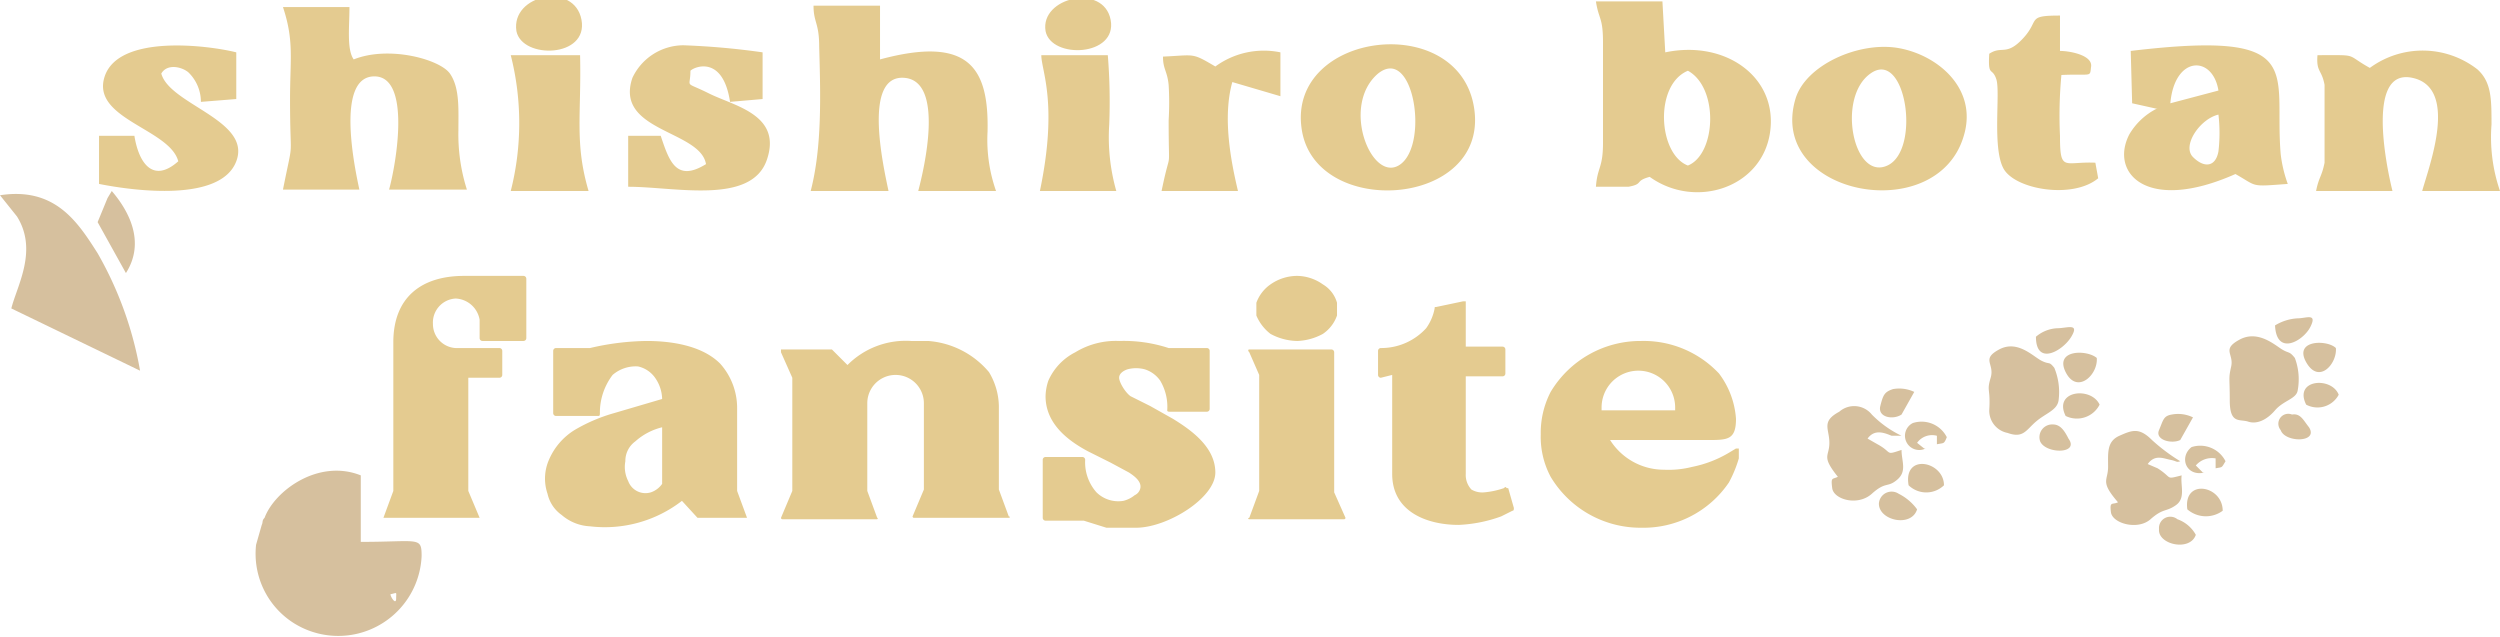 <svg id="prefix__Layer_1" data-name="Layer 1" xmlns="http://www.w3.org/2000/svg" viewBox="0 0 176.7 45"><defs><style>.prefix__cls-1,.prefix__cls-3{fill:#e4cb90}.prefix__cls-1,.prefix__cls-2{fill-rule:evenodd}.prefix__cls-2{fill:#d6c09e}</style></defs><path class="prefix__cls-1" d="M119.3 11.7c-2.1-.8-2.4-5.7 0-6.7 2.2 1.2 2 5.9 0 6.7zM117.5.1h-4.7c.2 1.3.5 1.1.5 2.9v7.1c0 1.8-.4 1.7-.5 3.1h2.3c1.1-.2.4-.4 1.5-.7 3.2 2.3 7.9.8 8.5-3.1s-3.1-6.6-7.4-5.7zM57.5.4c0 1.2.4 1.2.4 2.9.1 3.5.2 7.1-.6 10.2h5.5c-.4-1.9-1.8-8.2 1.1-8s1.4 6.5 1 8h5.5a10.9 10.9 0 01-.6-4.2c.1-4.5-1.3-6.8-7.6-5.1V.4zM25 4.2c-.5-.7-.3-2.3-.3-3.7H20c.8 2.4.5 3.7.5 6.5 0 4.8.3 2.4-.5 6.4h5.4c-.3-1.4-1.7-7.9 1-8s1.6 6.2 1.1 8H33a12.9 12.9 0 01-.6-4.2c0-1.5.1-3-.6-4s-4.3-2-6.8-1zM163.8 3.9c-.1 1.2.3 1 .5 2.1v5.5c-.2 1-.4 1-.6 2h5.4c-.4-1.6-1.9-8.7 1.4-8s1.2 6.2.7 8h5.5a11.7 11.7 0 01-.6-4.7c0-1.8 0-3-1-3.9a6.3 6.3 0 00-7.6-.1c-1.8-1-.7-.9-3.7-.9zM156.8 8.1a11.3 11.3 0 010 2.6c-.2 1.1-1 1.2-1.8.4s.5-2.7 1.8-3zm-3.4-.8c.3-3.4 3-3.4 3.4-.9zm-2.7 0l1.8.4h-.1a4.7 4.7 0 00-1.9 1.8c-1.4 2.7 1.2 5.6 7.5 2.8 1.6.9 1 .9 3.7.7a9.3 9.3 0 01-.5-2.1c-.5-5.9 2-8.8-10.6-7.3zM97.4 5.2c2.5-2 3.6 4.9 1.6 6.4s-4.3-4.1-1.6-6.4zM92 9.1c.9 6.4 13.2 5.6 12.2-1.4S91 2.2 92 9.1zM132.2 5.2c2.5-1.8 3.6 5.4 1.2 6.5s-3.6-4.8-1.2-6.5zm6.6 4.4c1-3.3-1.8-5.7-4.6-6.2s-6.6 1.2-7.3 3.6c-2 6.8 10 9.1 11.9 2.6zM11.4 5.2c.4-.7 1.4-.5 1.9-.1a2.9 2.9 0 01.9 2.1l2.5-.2V3.7c-2-.5-8.3-1.3-9.3 1.7s4.6 3.7 5.2 6c-1.8 1.6-2.8.1-3.1-1.8H7V13c2.5.5 8.6 1.3 9.7-1.6s-4.7-4-5.3-6.2zM48.8 5c.3-.3 2.3-1.1 2.8 2.2l2.3-.2V3.7a52.9 52.9 0 00-5.6-.5 4 4 0 00-3.6 2.3c-1.3 3.8 4.8 3.7 5.2 6.1-2.1 1.3-2.6-.2-3.2-2h-2.3v3.6c3.3 0 8.7 1.3 9.8-1.9s-2.3-3.8-4.1-4.7-1.3-.3-1.3-1.6z"/><path class="prefix__cls-2" d="M134.4 31.8c-1.2.4-.6.2-1.7-.4l-.7-.4c.5-.7 1.2-.4 1.7-.2h.7a7.4 7.4 0 01-2.1-1.5 1.6 1.6 0 00-2.3-.2c-1.3.7-.7 1.2-.7 2.2s-.6.9.6 2.4c-.4.2-.5 0-.4.8s1.8 1.3 2.8.4 1.1-.4 1.8-1 .3-1.3.3-2.1zM.8 21.8c.4-1.6 1.9-4.1.4-6.5L0 13.8c3.9-.6 5.5 1.9 6.9 4.1a25.5 25.5 0 013 8.3z"/><path class="prefix__cls-1" d="M140.6 3.8c-.1 1.7.2.9.5 1.8s-.3 4.8.5 6.3 4.9 2.2 6.7.7l-.2-1.1c-2.2-.1-2.5.7-2.5-1.9a30.9 30.9 0 01.1-4.3c2.2-.1 2 .2 2.1-.6s-1.5-1.1-2.2-1.1V1.1c-2.4 0-1.4.3-2.6 1.6s-1.5.5-2.4 1.1z"/><path class="prefix__cls-2" d="M145.2 26c-.4-.5-.3-.2-.9-.5s-1.7-1.5-3-.8-.3 1-.6 2 0 .7-.1 2.3a1.6 1.6 0 001.3 1.6c1.1.4 1.3-.2 2-.8s1.5-.8 1.6-1.5a4.5 4.5 0 00-.3-2.3z"/><path class="prefix__cls-1" d="M82.2 4c0 .9.3 1 .4 2a20.8 20.8 0 010 2.5c0 4.2.2 1.6-.5 5h5.4c-.5-2.1-1.1-5.2-.4-7.7l3.4 1V3.7a5.8 5.8 0 00-4.6 1c-1.7-1-1.4-.8-3.7-.7zM78.3 3.9h-4.7c0 1.1 1.2 3.4-.1 9.6h5.4a13.9 13.9 0 01-.5-4.7 40.5 40.5 0 00-.1-4.9zM41 3.9h-4.9a19.5 19.5 0 010 9.6h5.5c-1-3.4-.5-5.4-.6-9.6z"/><path class="prefix__cls-1" d="M36.5 2.2c.4 2 5.1 1.9 4.6-.8s-5-1.8-4.6.8zM73.9 2.2c.4 2 5.1 1.8 4.6-.8s-5-1.6-4.6.8z"/><path class="prefix__cls-2" d="M134.9 34.3a1.8 1.8 0 002.5 0c0-1.7-2.9-2.3-2.5 0zM135.5 36a3.6 3.6 0 00-1.3-1.1.9.9 0 00-1.4.7c0 1.2 2.3 1.7 2.7.4zM135.3 27.7a2.5 2.5 0 00-1.5-.2c-.6.2-.7.4-.9 1.2s.9 1 1.5.6zM136.1 31.7h-.1l-.5-.4a1.3 1.3 0 011.4-.5V31.4c.5-.1.5 0 .7-.5a2 2 0 00-2.4-1 1 1 0 00.9 1.8zM154.2 33.6c-1.2.3-.6.2-1.7-.5l-.7-.3c.5-.7 1.1-.4 1.6-.3s.4.2.7.1a13 13 0 01-2-1.5c-.9-.9-1.4-.7-2.3-.3S149 32 149 33s-.6 1 .7 2.5c-.4.2-.6-.1-.5.7s1.9 1.3 2.8.5 1.1-.5 1.8-1 .3-1.4.4-2.1zM154.6 36a2 2 0 002.5.1c0-1.8-2.8-2.3-2.5-.1zM155.2 37.8a2.4 2.4 0 00-1.3-1.1.8.8 0 00-1.3.7c-.1 1.1 2.2 1.6 2.6.4zM155 29.5a2.4 2.4 0 00-1.5-.2c-.6.1-.6.4-.9 1.1s.9 1 1.5.7zM155.8 33.4h-.1l-.5-.5a1.5 1.5 0 011.4-.5v.7c.5-.1.4 0 .7-.5a2 2 0 00-2.4-1c-.9.7-.4 2.1.9 1.8zM6.9 15.7l.7-1.7.3-.5c1.2 1.4 2.4 3.6 1 5.8zM148.2 25.3c-.7-.6-3-.6-2.2 1s2.3.2 2.2-1zM146 29.4a1.8 1.8 0 002.4-.8c-.6-1.3-3.3-1-2.4.8zM143.9 23.8c0 2.1 1.9 1 2.5 0s-.3-.6-1-.6a2.5 2.5 0 00-1.5.6zM146.2 31c-.3-.6-.6-1-1.1-1a.9.9 0 00-.9 1.2c.4.9 2.8.9 2-.2zM162.2 25.3c-.4-.5-.4-.3-.9-.6s-1.7-1.4-3-.7-.4 1-.6 1.9-.1.7-.1 2.4.7 1.3 1.3 1.5 1.3-.1 1.9-.8 1.5-.8 1.6-1.4a4.3 4.3 0 00-.2-2.3zM165.1 24.6c-.6-.6-3-.6-2.1 1s2.2.1 2.1-1zM163 28.6a1.7 1.7 0 002.3-.7c-.5-1.3-3.2-1.1-2.3.7zM160.8 23c.1 2.2 2 1.1 2.5.1s-.3-.6-.9-.6a3.4 3.4 0 00-1.6.5zM163.2 30.2c-.4-.5-.6-1-1.2-.9a.7.7 0 00-.8 1.1c.3.9 2.7.9 2-.2zM27.6 42c.5-.1.4-.2.4.3s-.4-.1-.4-.3zm-2.1-3.7v-4.7c-3-1.2-6.1 1.1-6.8 3-.2.2-.1.3-.2.5l-.4 1.4a5.8 5.8 0 002.6 5.5 5.9 5.9 0 009.1-4.7c0-1.4-.2-1-4.3-1z"/><path class="prefix__cls-3" d="M33.1 34.7l.8 1.9h-6.8l.7-1.9V24.2c0-3.2 2-4.7 5-4.7H37a.2.2 0 01.2.2v4.2a.2.2 0 01-.2.2h-2.9a.2.2 0 01-.2-.2v-1.3a1.8 1.8 0 00-1.7-1.5 1.7 1.7 0 00-1.6 1.8 1.7 1.7 0 001.6 1.7h3.1a.2.2 0 01.2.2v1.7a.2.2 0 01-.2.2h-2.2zM41.7 37.2a3.3 3.3 0 01-2-.8 2.5 2.5 0 01-1-1.5 3.3 3.3 0 01.1-2.4 4.6 4.6 0 011.8-2.1 11.8 11.8 0 012.8-1.2l3.4-1a2.7 2.7 0 00-.5-1.5 2 2 0 00-1.2-.8 2.5 2.5 0 00-1.8.6 4.4 4.4 0 00-.9 2.7c0 .1 0 .2-.1.2h-3a.2.2 0 01-.2-.2v-4.4a.2.2 0 01.2-.2h2.4a18.3 18.3 0 014-.5c1.7 0 3.9.3 5.2 1.6a4.7 4.7 0 011.2 3.2v5.8l.7 1.9h-3.5l-1.1-1.2a8.9 8.9 0 01-6.5 1.8zm5.1-7a4.4 4.4 0 00-1.9 1 1.7 1.7 0 00-.7 1.4 2.2 2.2 0 00.2 1.4 1.3 1.3 0 001.6.8 1.6 1.6 0 00.8-.6zM56 26.7l-.8-1.8v-.2h3.6l1.1 1.1a5.8 5.8 0 014.5-1.7h1.2a6.2 6.2 0 014.3 2.2 4.8 4.8 0 01.7 2.4v5.9l.7 1.9c.1 0 .1.1 0 .1h-6.7a.1.1 0 01-.1-.1l.8-1.9v-6.1a2 2 0 10-4 0v6.2l.7 1.9c.1 0 0 .1 0 .1h-6.7a.1.1 0 01-.1-.1l.8-1.9zM76.6 36.8h-2.7a.2.2 0 01-.2-.2v-4.1a.2.2 0 01.2-.2h2.6a.2.2 0 01.2.2 3.2 3.2 0 00.8 2.3 2.2 2.2 0 001.9.6 2 2 0 00.8-.4.7.7 0 00.4-.5c.1-.5-.5-.9-.8-1.1l-1.3-.7-1.6-.8c-1.5-.8-3-2-3-3.9a3.6 3.6 0 01.2-1.1 4.1 4.1 0 011.9-2 5.5 5.5 0 013.1-.8 10.2 10.2 0 013.5.5h2.7a.2.2 0 01.2.2v4.1a.2.2 0 01-.2.2h-2.6c-.1 0-.2 0-.2-.1a3.6 3.6 0 00-.5-2.1 2.1 2.1 0 00-1.1-.8 2.4 2.4 0 00-1.2 0c-.3.1-.6.3-.6.6s.4 1 .8 1.3l1.4.7 1.6.9c1.3.8 3 2 3 3.8s-3.4 3.9-5.6 3.9h-2.1zM95.1 36.6a.1.1 0 01-.1.1h-6.7c-.1 0-.1-.1 0-.1l.7-1.9v-8.2l-.7-1.6c-.1-.1-.1-.2 0-.2h5.8a.2.2 0 01.2.2v9.9zm-3.4-17.1a3.2 3.2 0 011.8.6 2.2 2.2 0 011 1.3v.9a2.6 2.6 0 01-1 1.3 4.1 4.1 0 01-1.8.5 4.1 4.1 0 01-1.9-.5 3.2 3.2 0 01-1-1.3v-.9a2.7 2.7 0 011-1.3 3.3 3.3 0 011.9-.6zM97.6 26.7a.2.2 0 01-.2-.2v-1.7a.2.2 0 01.2-.2 4.3 4.3 0 003.2-1.4 3.5 3.5 0 00.6-1.4c0-.1 0-.1.1-.1l1.9-.4h.2v3.2h2.6a.2.2 0 01.2.2v1.7a.2.2 0 01-.2.2h-2.6v6.9a1.5 1.5 0 00.4 1.1 1.5 1.5 0 00.9.2 5.8 5.8 0 001.4-.3c.1-.1.1-.1.2 0h.1l.4 1.4c0 .1 0 .2-.1.2l-.8.4a10 10 0 01-3 .6c-2.2 0-4.7-.9-4.7-3.6v-7zM117.6 33.2a6.8 6.8 0 002-.2 8.2 8.2 0 002.6-1l.5-.3h.2v.7a8.7 8.7 0 01-.7 1.7 7.3 7.3 0 01-6.2 3.2 7.4 7.4 0 01-6.4-3.6 6 6 0 01-.7-3 6.3 6.3 0 01.7-3 7.4 7.4 0 016.4-3.6 7.3 7.3 0 015.5 2.3 6 6 0 011.2 3.2c0 1.5-.6 1.5-2 1.5h-6.9a4.5 4.5 0 003.8 2.1zm-4.4-4.2h5.2v-.2a2.6 2.6 0 10-5.2 0z"/></svg>